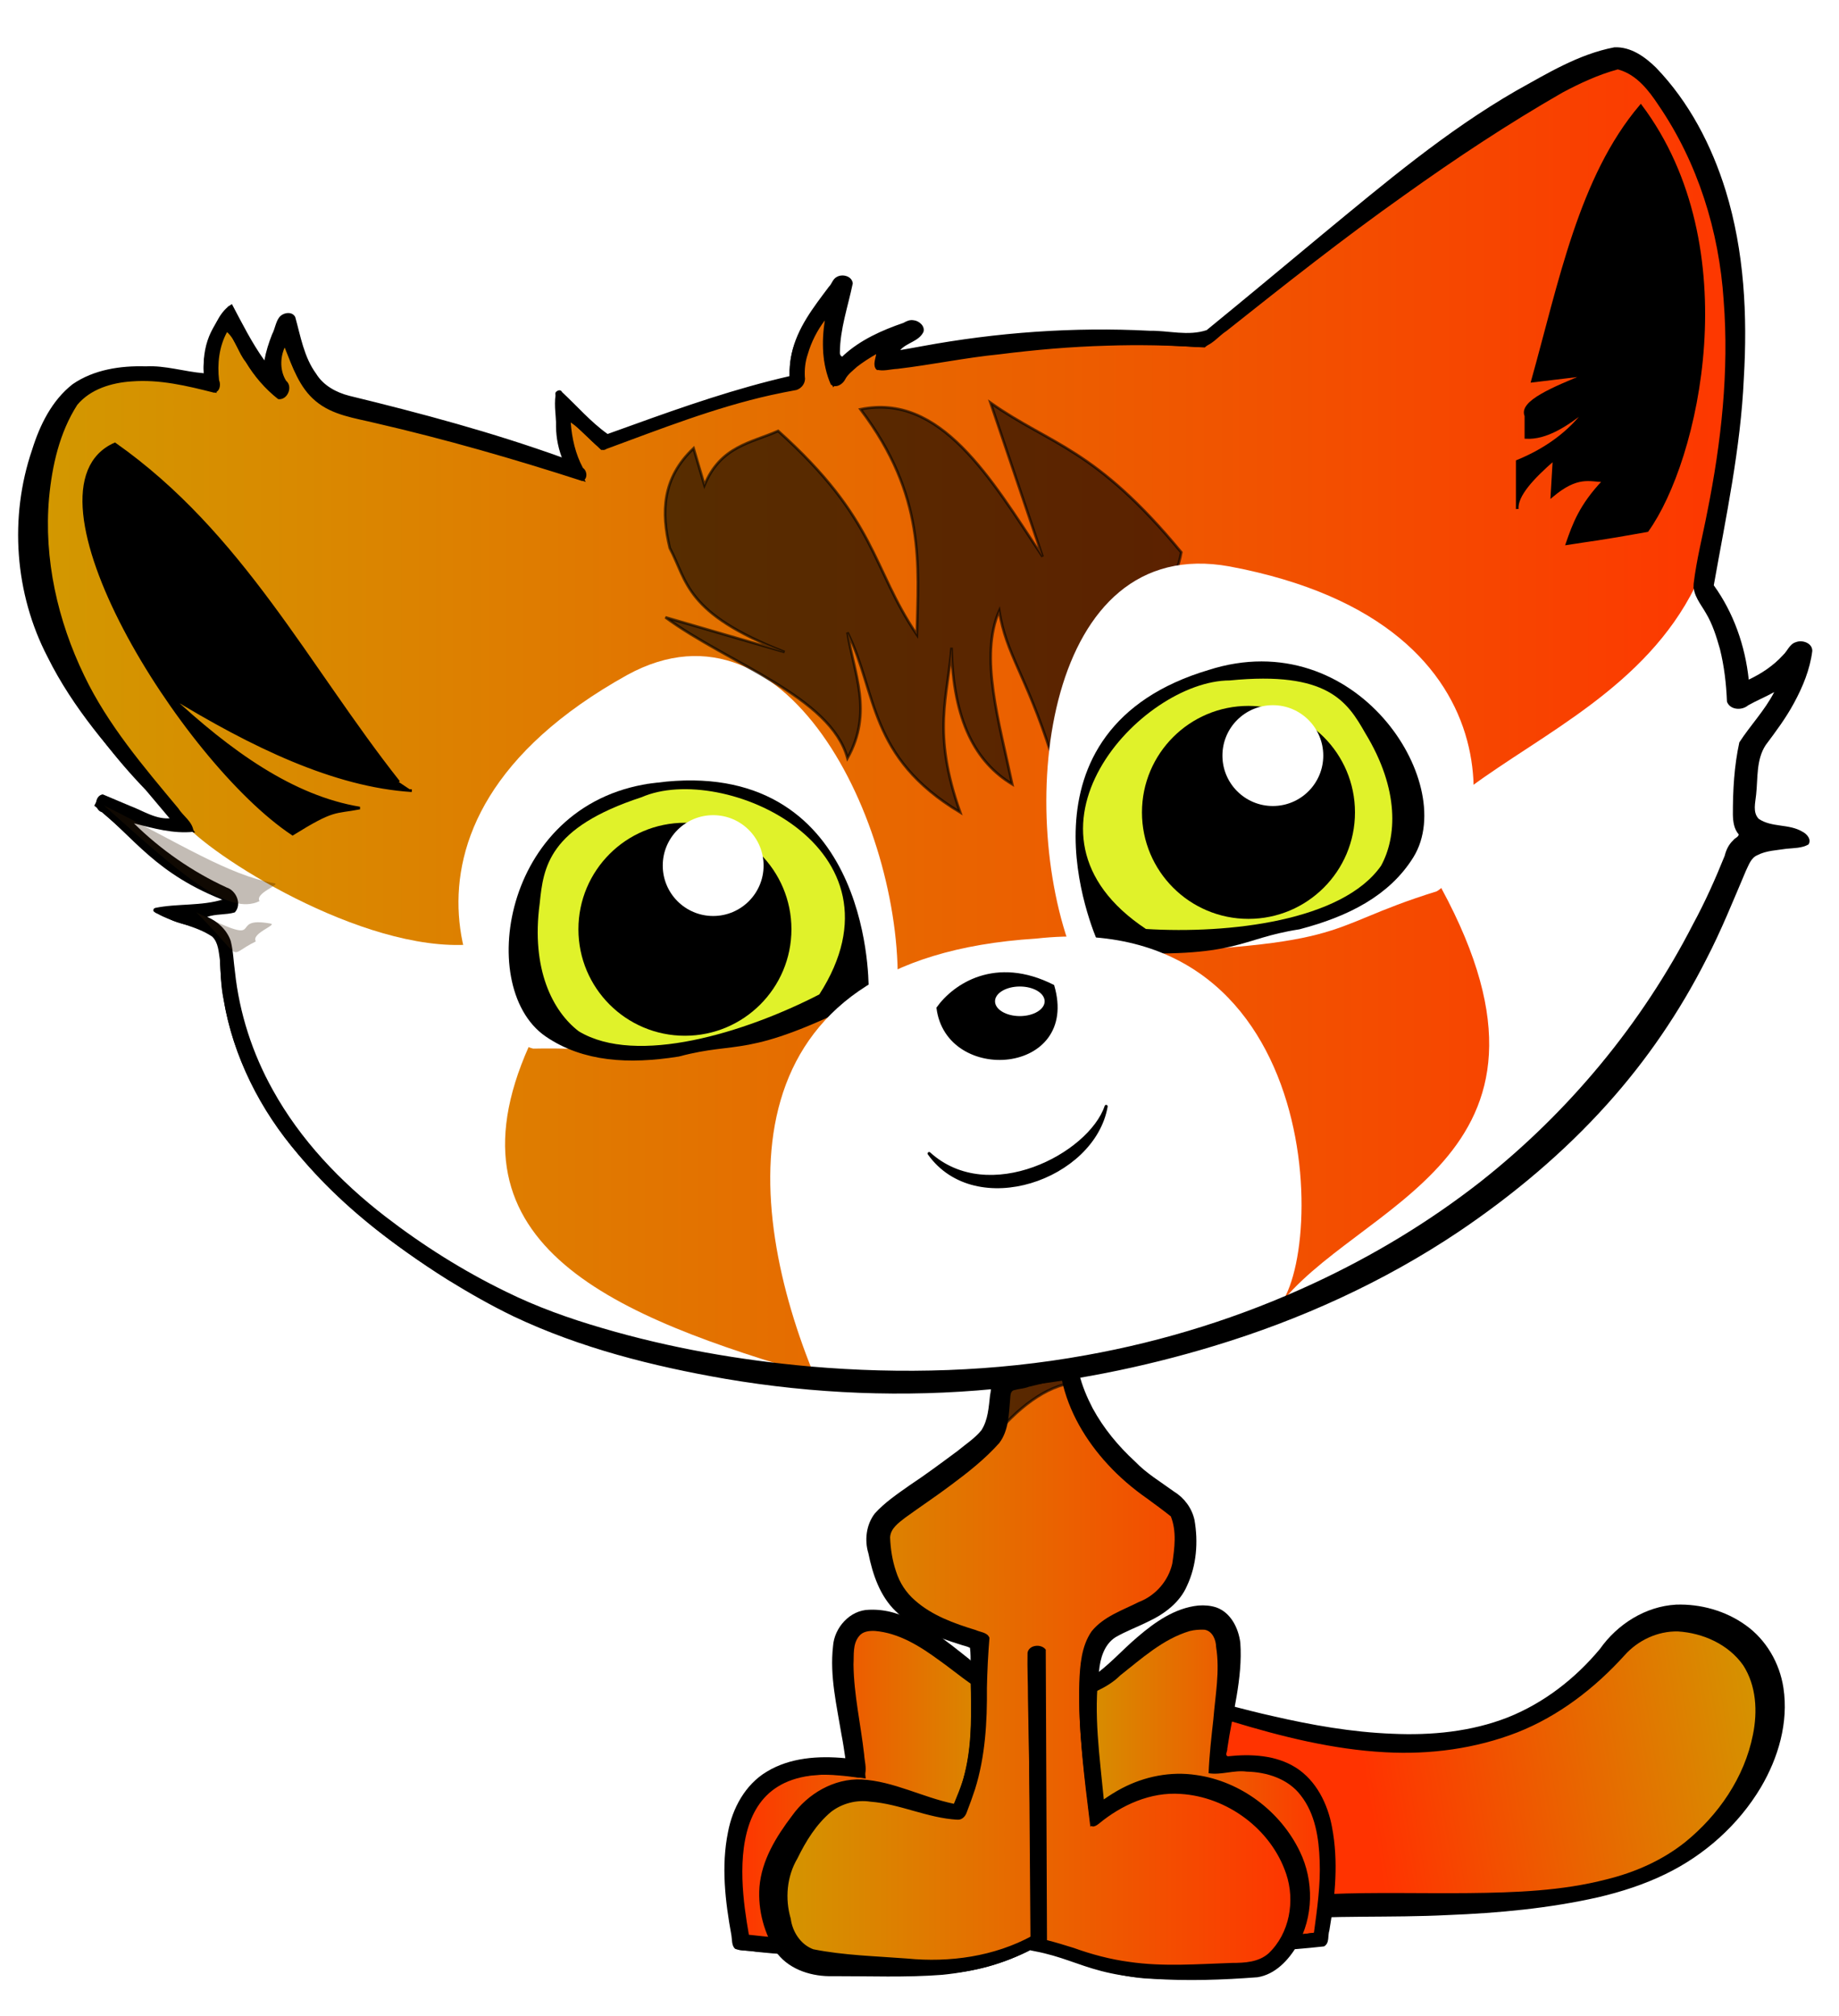 <?xml version="1.0" encoding="UTF-8" standalone="no"?>
<!-- Created with Inkscape (http://www.inkscape.org/) -->

<svg
   width="697.094"
   height="764.362"
   id="svg2"
   version="1.1"
   inkscape:version="1.4 (86a8ad7, 2024-10-11)"
   enable-background="new"
   sodipodi:docname="woxxy_logo.svg"
   inkscape:export-filename="D:\woxxy\woxxy_big.png"
   inkscape:export-xdpi="300"
   inkscape:export-ydpi="300"
   xmlns:inkscape="http://www.inkscape.org/namespaces/inkscape"
   xmlns:sodipodi="http://sodipodi.sourceforge.net/DTD/sodipodi-0.dtd"
   xmlns:xlink="http://www.w3.org/1999/xlink"
   xmlns="http://www.w3.org/2000/svg"
   xmlns:svg="http://www.w3.org/2000/svg"
   xmlns:rdf="http://www.w3.org/1999/02/22-rdf-syntax-ns#"
   xmlns:cc="http://creativecommons.org/ns#"
   xmlns:dc="http://purl.org/dc/elements/1.1/">
  <defs
     id="defs4">
    <linearGradient
       id="linearGradient4587">
      <stop
         style="stop-color:#e0f23b;stop-opacity:1;"
         offset="0"
         id="stop4589" />
      <stop
         style="stop-color:#fffff7;stop-opacity:0.576;"
         offset="1"
         id="stop4591" />
    </linearGradient>
    <linearGradient
       id="linearGradient4358">
      <stop
         id="stop4360"
         offset="0"
         style="stop-color:#5a3b23;stop-opacity:1;" />
      <stop
         id="stop4362"
         offset="1"
         style="stop-color:#37230c;stop-opacity:1;" />
    </linearGradient>
    <linearGradient
       id="linearGradient3923">
      <stop
         style="stop-color:#d29900;stop-opacity:1;"
         offset="0"
         id="stop3925" />
      <stop
         style="stop-color:#ff3300;stop-opacity:1;"
         offset="1"
         id="stop3927" />
    </linearGradient>
    <linearGradient
       inkscape:collect="always"
       xlink:href="#linearGradient3923"
       id="linearGradient3929"
       x1="9.676"
       y1="273.42"
       x2="684.756"
       y2="273.42"
       gradientUnits="userSpaceOnUse" />
    <linearGradient
       inkscape:collect="always"
       xlink:href="#linearGradient3923"
       id="linearGradient3937"
       x1="288.036"
       y1="634.958"
       x2="495.875"
       y2="634.958"
       gradientUnits="userSpaceOnUse" />
    <linearGradient
       inkscape:collect="always"
       xlink:href="#linearGradient3923-9"
       id="linearGradient3929-5"
       x1="9.676"
       y1="273.42"
       x2="684.756"
       y2="273.42"
       gradientUnits="userSpaceOnUse" />
    <linearGradient
       id="linearGradient3923-9">
      <stop
         style="stop-color:#d29900;stop-opacity:1;"
         offset="0"
         id="stop3925-7" />
      <stop
         style="stop-color:#ff3300;stop-opacity:1;"
         offset="1"
         id="stop3927-5" />
    </linearGradient>
    <filter
       color-interpolation-filters="sRGB"
       inkscape:collect="always"
       id="filter4061-6"
       x="-0.239"
       width="1.478"
       y="-0.239"
       height="1.478">
      <feGaussianBlur
         inkscape:collect="always"
         stdDeviation="3.192"
         id="feGaussianBlur4063-2" />
    </filter>
    <linearGradient
       inkscape:collect="always"
       xlink:href="#linearGradient4358-5"
       id="linearGradient4356-3"
       x1="397.873"
       y1="676.92"
       x2="508.055"
       y2="676.92"
       gradientUnits="userSpaceOnUse"
       gradientTransform="matrix(-1.049,0,0,1,808.247,4.1822768e-8)" />
    <linearGradient
       id="linearGradient4358-5">
      <stop
         id="stop4360-8"
         offset="0"
         style="stop-color:#080000;stop-opacity:1;" />
      <stop
         id="stop4362-6"
         offset="1"
         style="stop-color:#37230c;stop-opacity:1;" />
    </linearGradient>
    <linearGradient
       y2="676.92"
       x2="508.055"
       y1="676.92"
       x1="397.873"
       gradientTransform="matrix(0.939,0,0,1,28.625,-2.249)"
       gradientUnits="userSpaceOnUse"
       id="linearGradient4379"
       xlink:href="#linearGradient3923-9"
       inkscape:collect="always" />
    <linearGradient
       inkscape:collect="always"
       xlink:href="#linearGradient3923-0"
       id="linearGradient3937-3"
       x1="675.039"
       y1="636.86"
       x2="515.663"
       y2="663.117"
       gradientUnits="userSpaceOnUse" />
    <linearGradient
       id="linearGradient3923-0">
      <stop
         style="stop-color:#d29900;stop-opacity:1;"
         offset="0"
         id="stop3925-9" />
      <stop
         style="stop-color:#ff3300;stop-opacity:1;"
         offset="1"
         id="stop3927-0" />
    </linearGradient>
    <filter
       color-interpolation-filters="sRGB"
       inkscape:collect="always"
       id="filter4255-6-6"
       x="-0.089"
       y="-0.309"
       width="1.178"
       height="1.619">
      <feGaussianBlur
         inkscape:collect="always"
         stdDeviation="2.865"
         id="feGaussianBlur4257-0-3" />
    </filter>
    <filter
       color-interpolation-filters="sRGB"
       inkscape:collect="always"
       id="filter4255-6-6-9"
       x="-0.259"
       y="-0.335"
       width="1.517"
       height="1.67">
      <feGaussianBlur
         inkscape:collect="always"
         stdDeviation="2.865"
         id="feGaussianBlur4257-0-3-6" />
    </filter>
    <linearGradient
       inkscape:collect="always"
       xlink:href="#linearGradient3923-8"
       id="linearGradient3937-5"
       x1="288.036"
       y1="634.958"
       x2="495.875"
       y2="634.958"
       gradientUnits="userSpaceOnUse" />
    <linearGradient
       id="linearGradient3923-8">
      <stop
         style="stop-color:#d29900;stop-opacity:1;"
         offset="0"
         id="stop3925-91" />
      <stop
         style="stop-color:#ff3300;stop-opacity:1;"
         offset="1"
         id="stop3927-3" />
    </linearGradient>
    <linearGradient
       inkscape:collect="always"
       xlink:href="#linearGradient3923-0-3"
       id="linearGradient3937-3-5"
       x1="675.039"
       y1="636.86"
       x2="515.663"
       y2="663.117"
       gradientUnits="userSpaceOnUse" />
    <linearGradient
       id="linearGradient3923-0-3">
      <stop
         style="stop-color:#d29900;stop-opacity:1;"
         offset="0"
         id="stop3925-9-9" />
      <stop
         style="stop-color:#ff3300;stop-opacity:1;"
         offset="1"
         id="stop3927-0-1" />
    </linearGradient>
    <linearGradient
       y2="676.92"
       x2="508.055"
       y1="676.92"
       x1="397.873"
       gradientTransform="matrix(0.939,0,0,1,28.625,-2.249)"
       gradientUnits="userSpaceOnUse"
       id="linearGradient4379-9"
       xlink:href="#linearGradient3923-9-3"
       inkscape:collect="always" />
    <linearGradient
       id="linearGradient3923-9-3">
      <stop
         style="stop-color:#d29900;stop-opacity:1;"
         offset="0"
         id="stop3925-7-7" />
      <stop
         style="stop-color:#ff3300;stop-opacity:1;"
         offset="1"
         id="stop3927-5-0" />
    </linearGradient>
    <linearGradient
       inkscape:collect="always"
       xlink:href="#linearGradient3923-9-6"
       id="linearGradient4356-5"
       x1="509.462"
       y1="658.501"
       x2="436.588"
       y2="676.92"
       gradientUnits="userSpaceOnUse"
       gradientTransform="matrix(-1.049,0,0,1,808.247,4.1822768e-8)" />
    <linearGradient
       id="linearGradient3923-9-6">
      <stop
         style="stop-color:#d29900;stop-opacity:1;"
         offset="0"
         id="stop3925-7-6" />
      <stop
         style="stop-color:#ff3300;stop-opacity:1;"
         offset="1"
         id="stop3927-5-1" />
    </linearGradient>
    <linearGradient
       id="linearGradient3923-3">
      <stop
         style="stop-color:#d29900;stop-opacity:1;"
         offset="0"
         id="stop3925-2" />
      <stop
         style="stop-color:#ff3300;stop-opacity:1;"
         offset="1"
         id="stop3927-7" />
    </linearGradient>
    <linearGradient
       inkscape:collect="always"
       xlink:href="#linearGradient3923-9"
       id="linearGradient1"
       gradientUnits="userSpaceOnUse"
       gradientTransform="matrix(-1.036,0,0,0.998,803.259,1.592)"
       x1="397.873"
       y1="676.92"
       x2="508.055"
       y2="676.92" />
  </defs>
  <sodipodi:namedview
     id="base"
     pagecolor="#ffffff"
     bordercolor="#666666"
     borderopacity="1.0"
     inkscape:pageopacity="0.0"
     inkscape:pageshadow="2"
     inkscape:zoom="0.95188425"
     inkscape:cx="308.33581"
     inkscape:cy="477.99929"
     inkscape:document-units="px"
     inkscape:current-layer="layer2"
     showgrid="false"
     showguides="true"
     inkscape:guide-bbox="true"
     inkscape:window-width="2560"
     inkscape:window-height="1511"
     inkscape:window-x="-9"
     inkscape:window-y="-9"
     inkscape:window-maximized="1"
     inkscape:showpageshadow="2"
     inkscape:pagecheckerboard="0"
     inkscape:deskcolor="#d1d1d1" />
  <g
     inkscape:label="Livello 1"
     inkscape:groupmode="layer"
     id="layer1"
     style="display:inline" />
  <g
     inkscape:groupmode="layer"
     id="layer2"
     inkscape:label="Livello"
     style="display:inline">
    <path
       style="color:#000000;display:inline;overflow:visible;visibility:visible;opacity:0.543;fill:#362006;fill-opacity:1;fill-rule:nonzero;stroke:none;stroke-width:1px;marker:none;enable-background:accumulate"
       d="m 620.314,23.71 -9.038,-2.465 -19.719,8.216 -27.935,18.075 -33.686,21.362 -34.508,28.756 C 402.324,223.94 674.287,90.382 620.314,23.71 Z"
       id="path4183"
       inkscape:connector-curvature="0"
       sodipodi:nodetypes="ccccccc"
       inkscape:export-filename="D:\woxxy\path4645-0-8.png"
       inkscape:export-xdpi="6.23"
       inkscape:export-ydpi="6.23" />
    <path
       style="fill:url(#linearGradient3929);fill-opacity:1;stroke:#000000;stroke-width:4;stroke-linecap:round;stroke-linejoin:miter;stroke-miterlimit:4;stroke-dasharray:none;stroke-opacity:1"
       d="m 301.53,145.308 c -2.127,-17.763 10.056,-26.94 18.075,-38.616 -3.241,12.05 -8.376,24.1 -3.286,36.151 8.898,-12.061 20.221,-14.424 31.221,-18.075 -8.764,3.286 -13.146,7.668 -13.146,13.146 69.265,-13.324 92.248,-9.597 121.598,-8.216 53.656,-44.698 106.399,-87.66 145.181,-104.097 15.314,-8.951 22.762,1.296 31.113,12.914 37.801,53.037 25.131,131.564 11.854,184.025 10.557,13.967 14.35,27.935 13.967,41.902 7.633,-3.111 14.916,-4.47 24.648,-18.075 -2.937,13.835 -11.036,27.516 -20.54,36.972 -1.643,8.752 -0.822,15.448 -2.465,26.291 1.079,4.152 2.039,8.338 18.075,8.216 -2.134,-1.407 -10.31,1.213 -18.897,4.108 C 598.161,497.938 379.981,565.014 204.399,500.683 130.947,467.417 84.041,416.491 85.447,359.747 82.122,348.323 72.137,350.217 64.907,346.601 l 22.183,-2.465 v -4.108 c -27.273,-10.289 -34.557,-23.91 -50.118,-36.151 10.844,3.397 18.087,10.396 32.864,9.859 L 56.691,298.127 C 10.835,250.643 0.935,197.731 22.797,155.081 c 11.321,-18.277 40.234,-14.237 56.899,-8.952 -2.011,-14.367 2.143,-20.513 6.573,-26.291 5.419,11.287 10.843,22.569 20.54,29.578 -8.844,-9.585 -1.941,-19.171 1.643,-28.756 1.959,16.038 7.362,27.77 18.075,32.864 27.869,5.969 56.941,12.801 91.198,25.47 -6.394,-11.657 -4.715,-17.932 -4.93,-25.47 l 15.611,14.789 c 22.315,-7.668 35.021,-15.337 73.123,-23.005 z"
       id="path2997"
       inkscape:connector-curvature="0"
       sodipodi:nodetypes="ccccccccccccccccccccccccccccccccc"
       inkscape:export-filename="D:\woxxy\path4645-0-8.png"
       inkscape:export-xdpi="6.23"
       inkscape:export-ydpi="6.23" />
    <path
       style="fill:#ffffff;fill-opacity:1;stroke:none"
       d="M 309.746,521.604 C 233.827,499.336 166.552,472.83 200.472,396.719 188.617,381.643 191.674,362.271 178.241,358.089 137.194,361.128 78.775,323.822 69.015,311.272 l -4.108,3.286 -22.183,-9.038 9.859,13.967 18.897,12.324 17.254,8.216 v 2.465 l -20.54,4.108 14.789,8.216 1.643,9.859 4.93,27.113 10.681,23.005 9.038,15.611 21.362,23.005 21.362,18.897 32.864,18.897 45.188,19.719 68.193,12.324 z"
       id="path3997"
       inkscape:connector-curvature="0"
       sodipodi:nodetypes="cccccccccccccccccccccc"
       inkscape:export-filename="D:\woxxy\path4645-0-8.png"
       inkscape:export-xdpi="6.23"
       inkscape:export-ydpi="6.23" />
    <path
       style="fill:#ffffff;fill-opacity:1;stroke:none"
       d="m 202.115,397.541 c 49.22,-0.981 32.93,11.19 138.03,-20.54 3.145,-60.602 -40.411,-155.141 -102.42,-121.093 -104.18,57.931 -54.035,137.6 -35.61,141.633 z"
       id="path3939"
       inkscape:connector-curvature="0"
       sodipodi:nodetypes="cccc"
       inkscape:export-filename="D:\woxxy\path4645-0-8.png"
       inkscape:export-xdpi="6.23"
       inkscape:export-ydpi="6.23" />
    <path
       style="fill:#000000;fill-opacity:1;stroke:#000000;stroke-width:9.5;stroke-linecap:butt;stroke-linejoin:miter;stroke-miterlimit:4;stroke-dasharray:none;stroke-opacity:1"
       d="m 249.769,301.413 c -54.192,5.654 -63.553,71.667 -40.215,87.625 12.715,8.694 28.72,9.715 46.787,6.859 23.809,-6.285 24.695,1.059 68.193,-20.54 0.042,-6.208 -0.952,-83.316 -74.766,-73.945 z"
       id="path3767"
       inkscape:connector-curvature="0"
       sodipodi:nodetypes="csccc"
       inkscape:export-filename="D:\woxxy\path4645-0-8.png"
       inkscape:export-xdpi="6.23"
       inkscape:export-ydpi="6.23" />
    <path
       style="fill:#e0f22a;fill-opacity:1;stroke:none"
       d="m 243.196,302.235 c -35.438,11.593 -37.206,26.588 -38.616,40.259 -3.356,25.014 4.999,40.988 14.789,48.475 21.861,13.227 63.118,0.5 91.198,-13.967 35.772,-55.705 -36.578,-88.271 -67.372,-74.766 z"
       id="path3769"
       inkscape:connector-curvature="0"
       sodipodi:nodetypes="ccccc"
       inkscape:export-filename="D:\woxxy\path4645-0-8.png"
       inkscape:export-xdpi="6.23"
       inkscape:export-ydpi="6.23" />
    <path
       style="opacity:0.616;fill:#000000;fill-opacity:1;stroke:#000000;stroke-width:1px;stroke-linecap:butt;stroke-linejoin:miter;stroke-opacity:1"
       d="m 262.914,169.956 c -11.98,11.317 -12.291,24.301 -9.038,37.794 6.72,12.626 5.679,24.735 43.545,39.437 l -45.188,-13.146 c 23.834,17.525 62.694,30.042 69.015,53.404 9.785,-17.515 2.388,-32.167 0,-47.653 11.305,22.976 7.793,47.186 42.724,68.193 -10.863,-30.581 -4.61,-44.047 -3.286,-62.442 0.556,27.922 9.323,43.529 23.005,51.761 -4.955,-23.565 -12.504,-48.428 -4.93,-65.729 2.639,16.537 10.001,23.966 19.719,54.226 5.725,-17.168 9.647,-32.903 13.146,-43.545 16.712,-5.516 32.364,-12.269 36.151,-32.864 -32.774,-39.715 -49.343,-40.536 -72.301,-56.691 l 19.719,58.334 c -19.704,-29.846 -38.693,-62.125 -69.015,-55.869 24.851,32.915 21.919,58.884 21.362,85.447 -17.307,-25.656 -14.998,-43.465 -52.583,-77.231 -10.231,4.547 -21.81,5.725 -27.935,20.54 z"
       id="path3818"
       inkscape:connector-curvature="0"
       sodipodi:nodetypes="cccccccccccccccccccc"
       inkscape:export-filename="D:\woxxy\path4645-0-8.png"
       inkscape:export-xdpi="6.23"
       inkscape:export-ydpi="6.23" />
    <path
       style="display:inline;fill:#ffffff;fill-opacity:1;stroke:none"
       d="m 544.622,337.909 c -47.172,14.628 -27.827,21.03 -137.891,24.14 -22.09,-56.52 -10.41,-160.012 59.358,-147.301 117.445,22.046 96.449,112.687 78.534,123.161 z"
       id="path3939-3"
       inkscape:connector-curvature="0"
       sodipodi:nodetypes="cccc"
       inkscape:export-filename="D:\woxxy\path4645-0-8.png"
       inkscape:export-xdpi="6.23"
       inkscape:export-ydpi="6.23" />
    <path
       style="fill:#000000;fill-opacity:1;stroke:#000000;stroke-width:9.5;stroke-linecap:butt;stroke-linejoin:miter;stroke-miterlimit:4;stroke-dasharray:none;stroke-opacity:1"
       d="m 459.6,258.52 c 51.881,-16.649 87.033,40.005 72.098,64.01 -8.137,13.079 -22.376,20.459 -40.063,25.121 -24.324,3.835 -22.178,10.915 -70.691,8.662 C 418.405,350.648 388.262,279.668 459.6,258.52 Z"
       id="path3767-2"
       inkscape:connector-curvature="0"
       sodipodi:nodetypes="csccc"
       inkscape:export-filename="D:\woxxy\path4645-0-8.png"
       inkscape:export-xdpi="6.23"
       inkscape:export-ydpi="6.23" />
    <path
       style="fill:#e0f22a;fill-opacity:1;stroke:none"
       d="m 466.145,257.965 c 37.106,-3.661 44.565,8.012 51.361,19.958 13.145,21.545 11.931,39.53 5.985,50.326 -14.683,20.911 -57.571,25.877 -89.101,23.943 -55.177,-36.581 -1.871,-94.187 31.754,-94.227 z"
       id="path3769-3"
       inkscape:connector-curvature="0"
       sodipodi:nodetypes="ccccc"
       inkscape:export-filename="D:\woxxy\path4645-0-8.png"
       inkscape:export-xdpi="6.23"
       inkscape:export-ydpi="6.23" />
    <path
       style="fill:#000000;fill-opacity:1;stroke:#000000;stroke-width:1px;stroke-linecap:butt;stroke-linejoin:miter;stroke-opacity:1"
       d="M 151.176,296.483 C 116.65,252.795 91.739,202.238 43.545,168.313 5.165,185.449 69.243,288.564 110.917,316.202 c 15.781,-9.813 15.636,-7.977 25.47,-9.859 -25.357,-4.189 -49.125,-21.094 -72.301,-42.724 31.58,19.302 62.618,34.271 92.02,36.151"
       id="path3816"
       inkscape:connector-curvature="0"
       sodipodi:nodetypes="cccccc"
       inkscape:export-filename="D:\woxxy\path4645-0-8.png"
       inkscape:export-xdpi="6.23"
       inkscape:export-ydpi="6.23" />
    <path
       style="fill:#000000;fill-opacity:1;stroke:#000000;stroke-width:1px;stroke-linecap:butt;stroke-linejoin:miter;stroke-opacity:1"
       d="M 575.125,192.961 V 174.886 c 10.879,-4.458 19.793,-10.88 26.291,-19.719 -7.668,6.083 -15.337,11.1 -23.005,10.681 v -8.216 c -2.313,-5.204 10.349,-10.407 23.005,-15.611 l -20.54,2.465 c 10.488,-37.453 18.102,-77.3 41.08,-104.344 40.274,53.705 21.554,134.474 2.465,161.035 -18.979,3.412 -21.168,3.467 -30.399,4.93 2.508,-7.226 5.041,-14.461 13.967,-23.827 -5.534,-0.161 -10.032,-2.393 -19.719,5.751 l 0.822,-13.967 c -8.331,7.218 -14.355,13.859 -13.967,18.897 z"
       id="path3820"
       inkscape:connector-curvature="0"
       sodipodi:nodetypes="cccccccccccccc"
       inkscape:export-filename="D:\woxxy\path4645-0-8.png"
       inkscape:export-xdpi="6.23"
       inkscape:export-ydpi="6.23" />
    <circle
       transform="translate(414.912,41.024)"
       style="color:#000000;display:inline;overflow:visible;visibility:visible;fill:#000000;fill-opacity:1;fill-rule:nonzero;stroke:#000000;stroke-width:6.8;stroke-linecap:square;stroke-linejoin:round;stroke-miterlimit:4;stroke-dasharray:none;stroke-dashoffset:0;stroke-opacity:1;marker:none;enable-background:accumulate"
       id="path3822-5"
       inkscape:export-filename="D:\woxxy\path4645-0-8.png"
       inkscape:export-xdpi="6.23"
       inkscape:export-ydpi="6.23"
       cx="-155.284"
       cy="311.272"
       r="36.972" />
    <circle
       transform="translate(628.53,-3.286)"
       style="color:#000000;display:inline;overflow:visible;visibility:visible;fill:#000000;fill-opacity:1;fill-rule:nonzero;stroke:#000000;stroke-width:6.8;stroke-linecap:square;stroke-linejoin:round;stroke-miterlimit:4;stroke-dasharray:none;stroke-dashoffset:0;stroke-opacity:1;marker:none;enable-background:accumulate"
       id="path3822-5-4"
       inkscape:export-filename="D:\woxxy\path4645-0-8.png"
       inkscape:export-xdpi="6.23"
       inkscape:export-ydpi="6.23"
       cx="-155.284"
       cy="311.272"
       r="36.972" />
    <circle
       style="color:#000000;display:inline;overflow:visible;visibility:visible;fill:#ffffff;fill-opacity:1;fill-rule:nonzero;stroke:none;stroke-width:3.515;stroke-linecap:square;stroke-linejoin:round;stroke-miterlimit:4;stroke-dasharray:none;stroke-dashoffset:0;stroke-opacity:1;marker:none;enable-background:accumulate"
       id="path3822-5-4-5"
       inkscape:export-filename="D:\woxxy\path4645-0-8.png"
       inkscape:export-xdpi="6.23"
       inkscape:export-ydpi="6.23"
       cx="482.487"
       cy="286.458"
       r="19.113" />
    <circle
       style="color:#000000;display:inline;overflow:visible;visibility:visible;fill:#ffffff;fill-opacity:1;fill-rule:nonzero;stroke:none;stroke-width:3.515;stroke-linecap:square;stroke-linejoin:round;stroke-miterlimit:4;stroke-dasharray:none;stroke-dashoffset:0;stroke-opacity:1;marker:none;enable-background:accumulate"
       id="path3822-5-4-5-5"
       inkscape:export-filename="D:\woxxy\path4645-0-8.png"
       inkscape:export-xdpi="6.23"
       inkscape:export-ydpi="6.23"
       cx="270.335"
       cy="328.153"
       r="19.113" />
    <path
       style="color:#000000;display:inline;overflow:visible;visibility:visible;fill:url(#linearGradient3937-3);fill-opacity:1;fill-rule:nonzero;stroke:#000000;stroke-width:4.2;stroke-linecap:butt;stroke-linejoin:miter;stroke-miterlimit:4;stroke-dasharray:none;stroke-dashoffset:0;stroke-opacity:1;marker:none;enable-background:accumulate"
       d="m 465.725,649.786 c 68.401,20.187 111.885,14.268 144.204,-22.92 2.381,-3.196 5.036,-5.748 8.158,-7.802 10.841,-7.095 21.692,-7.02 33.727,-1.564 14.829,6.891 20.323,21.711 17.808,37.946 -2.703,17.447 -14.654,36.527 -34.208,49.158 -40.348,26.063 -118.266,13.516 -159.164,20.171 l -51.309,-48.677 z"
       id="path4398"
       inkscape:connector-curvature="0"
       sodipodi:nodetypes="ccccssccc"
       inkscape:export-filename="D:\woxxy\path4645-0-8.png"
       inkscape:export-xdpi="6.23"
       inkscape:export-ydpi="6.23" />
    <path
       style="color:#000000;font-style:normal;font-variant:normal;font-weight:normal;font-stretch:normal;font-size:medium;line-height:normal;font-family:Sans;-inkscape-font-specification:Sans;text-indent:0;text-align:start;text-decoration:none;text-decoration-line:none;letter-spacing:normal;word-spacing:normal;text-transform:none;writing-mode:lr-tb;direction:ltr;baseline-shift:baseline;text-anchor:start;display:inline;overflow:visible;visibility:visible;fill:#000000;fill-opacity:1;stroke:none;stroke-width:4.2;marker:none;enable-background:accumulate"
       d="m 635.312,608.344 c -11.572,0.636 -22.236,7.42 -28.825,16.783 -9.367,11.248 -21.196,20.461 -34.853,25.929 -13.917,5.47 -29.091,6.917 -43.933,6.23 -15.31,-0.594 -30.406,-3.266 -45.239,-6.687 -5.46,-1.198 -10.86,-2.622 -16.275,-4.005 -13.179,8.306 -26.167,16.964 -39.187,25.537 -1.592,1.174 -3.428,2.007 -4.844,3.4 2.374,2.743 5.138,5.284 7.734,7.885 15.007,14.933 30.107,29.772 45.172,44.646 2.923,1.111 5.962,-0.349 8.927,-0.186 21.541,-1.872 43.192,-0.751 64.767,-1.847 19.187,-0.742 38.406,-2.53 57.161,-6.773 8.705,-2.05 17.266,-4.811 25.321,-8.728 14.879,-7.178 27.743,-18.676 36.217,-32.885 6.643,-11.25 10.561,-24.632 8.575,-37.731 -1.417,-9.4 -6.535,-18.255 -14.325,-23.787 -7.578,-5.453 -17.094,-8.105 -26.393,-7.783 z M 636.031,618.5 c 9.517,0.586 19.176,4.896 24.75,12.844 4.99,7.735 5.493,17.525 3.684,26.337 -3.198,16.149 -13.054,30.467 -25.73,40.735 -8.7,6.918 -18.964,11.42 -29.712,14.068 -17.04,4.427 -34.761,5.025 -52.276,5.213 -17.644,0.186 -35.38,-0.373 -52.966,0.366 -8.377,0.361 -16.747,0.97 -25.062,2.062 -2.004,-0.76 -3.124,-2.826 -4.853,-3.993 -14.6,-13.377 -29.343,-26.596 -44.054,-39.851 12.396,-7.875 24.792,-15.75 37.188,-23.625 18.919,5.745 38.282,10.608 58.101,11.649 16.969,0.941 34.225,-1.359 50.093,-7.546 15.692,-6.196 29.36,-16.767 40.62,-29.211 5.067,-5.697 12.551,-9.218 20.216,-9.048 z"
       id="path4398-9"
       inkscape:connector-curvature="0"
       inkscape:export-filename="D:\woxxy\path4645-0-8.png"
       inkscape:export-xdpi="6.23"
       inkscape:export-ydpi="6.23" />
    <path
       style="display:inline;fill:url(#linearGradient4379);fill-opacity:1;stroke:#000000;stroke-width:4.361;stroke-linecap:butt;stroke-linejoin:miter;stroke-miterlimit:4;stroke-dasharray:none;stroke-opacity:1"
       d="m 417.47,636.844 c 13.887,-11.662 27.775,-26.729 41.662,-23.827 13.49,3.983 3.923,35.807 2.315,55.869 53.184,-9.496 42.001,48.548 39.347,65.729 -56.298,7.44 -60.708,-7.224 -89.496,-11.503 l -6.944,-80.518 z"
       id="path3898-3"
       inkscape:connector-curvature="0"
       sodipodi:nodetypes="ccccccc"
       inkscape:export-filename="D:\woxxy\path4645-0-8.png"
       inkscape:export-xdpi="6.23"
       inkscape:export-ydpi="6.23" />
    <path
       style="display:inline;fill:url(#linearGradient1);fill-opacity:1;stroke:#000000;stroke-width:4.577;stroke-linecap:butt;stroke-linejoin:miter;stroke-miterlimit:4;stroke-dasharray:none;stroke-opacity:1"
       d="m 374.142,639.552 c -15.326,-11.641 -30.651,-26.682 -45.977,-23.784 -14.887,3.976 -4.33,35.743 -2.554,55.77 -58.692,-9.479 -46.351,48.462 -43.422,65.612 62.129,7.426 66.995,-7.211 98.765,-11.482 l 7.663,-80.375 z"
       id="path3898-3-4"
       inkscape:connector-curvature="0"
       sodipodi:nodetypes="ccccccc"
       inkscape:export-filename="D:\woxxy\path4645-0-8.png"
       inkscape:export-xdpi="6.23"
       inkscape:export-ydpi="6.23" />
    <path
       style="color:#000000;font-style:normal;font-variant:normal;font-weight:normal;font-stretch:normal;font-size:medium;line-height:normal;font-family:Sans;-inkscape-font-specification:Sans;text-indent:0;text-align:start;text-decoration:none;text-decoration-line:none;letter-spacing:normal;word-spacing:normal;text-transform:none;writing-mode:lr-tb;direction:ltr;baseline-shift:baseline;text-anchor:start;display:inline;overflow:visible;visibility:visible;fill:#000000;fill-opacity:1;stroke:none;stroke-width:4.361;marker:none;enable-background:accumulate"
       d="m 454.188,608.688 c -8.833,0.928 -16.385,6.248 -22.941,11.879 -5.974,5.019 -11.107,11.077 -17.639,15.403 -4.076,1.971 -8.196,3.854 -12.233,5.905 2.82,27.899 5.062,55.852 7.562,83.781 17.632,2.177 33.449,11.836 51.239,13.226 13.881,1.562 27.893,0.538 41.73,-0.976 2.149,-1.234 1.329,-4.063 2.001,-6.055 2.207,-12.899 3.504,-26.226 1.002,-39.183 -1.615,-8.772 -5.95,-17.596 -13.659,-22.514 -7.646,-4.829 -17.095,-5.261 -25.844,-4.311 -1.237,-0.471 -0.051,-1.945 -0.192,-2.868 1.924,-13.346 5.9,-26.587 4.942,-40.194 -0.682,-5.476 -3.566,-11.382 -9.05,-13.364 -2.223,-0.74 -4.593,-0.917 -6.918,-0.73 z m 2.375,9.156 c 3.061,0.487 4.368,3.849 4.427,6.605 1.469,9.112 -0.325,18.283 -1.05,27.374 -0.748,6.794 -1.539,13.594 -1.814,20.428 4.846,0.771 9.626,-1.279 14.485,-0.602 7.592,0.151 15.71,2.729 20.441,8.994 5.506,6.988 6.886,16.177 7.181,24.824 0.359,9.138 -0.938,18.223 -2.17,27.252 -16.446,2.274 -33.421,3.522 -49.73,-0.347 -11.71,-2.956 -22.754,-8.259 -34.707,-10.31 -1.664,-2.694 -0.545,-5.985 -1.233,-8.921 -1.912,-22.776 -3.824,-45.552 -5.735,-68.329 6.336,-2.494 13.067,-4.75 18.005,-9.665 8.164,-6.421 16.158,-13.75 26.32,-16.794 1.816,-0.46 3.715,-0.579 5.582,-0.509 z"
       id="path3898-3-3"
       inkscape:connector-curvature="0"
       inkscape:export-filename="D:\woxxy\path4645-0-8.png"
       inkscape:export-xdpi="6.23"
       inkscape:export-ydpi="6.23" />
    <path
       style="color:#000000;font-style:normal;font-variant:normal;font-weight:normal;font-stretch:normal;font-size:medium;line-height:normal;font-family:Sans;-inkscape-font-specification:Sans;text-indent:0;text-align:start;text-decoration:none;text-decoration-line:none;letter-spacing:normal;word-spacing:normal;text-transform:none;writing-mode:lr-tb;direction:ltr;baseline-shift:baseline;text-anchor:start;display:inline;overflow:visible;visibility:visible;fill:#000000;fill-opacity:1;stroke:none;stroke-width:4.61;marker:none;enable-background:accumulate"
       d="m 329.5,610.281 c -7.304,0.075 -13.285,6.801 -13.735,13.87 -1.293,11.281 1.402,22.457 3.221,33.521 0.587,2.946 1.007,5.921 1.452,8.891 -10.132,-0.974 -20.992,-0.281 -29.877,5.157 -8.057,4.857 -12.901,13.776 -14.6,22.836 -2.639,12.951 -1.059,26.294 1.289,39.163 0.28,1.633 0.043,3.882 1.387,5.103 2.422,0.989 5.17,0.492 7.723,1.032 17.502,1.43 35.336,1.876 52.593,-1.877 14.586,-3.242 28.506,-9.275 43.423,-11.04 1.555,-2.788 0.675,-6.117 1.451,-9.102 2.589,-24.82 5.179,-49.64 7.768,-74.46 -1.537,-2.996 -5.339,-2.922 -7.919,-4.507 -5.895,-2.339 -11.648,-5.333 -16.211,-9.813 -8.768,-6.974 -17.711,-14.389 -28.64,-17.633 -3.019,-0.874 -6.182,-1.271 -9.324,-1.14 z m 2.094,8.031 c 9.16,0.751 17.182,5.818 24.406,11.125 6.201,4.356 11.89,9.556 18.725,12.929 3.249,1.291 6.59,2.35 9.806,3.727 0.865,1.953 -0.092,4.113 0.021,6.161 -1.922,23.499 -4.049,46.98 -6.145,70.464 -17.498,2.881 -33.895,10.633 -51.625,12.331 -14.483,1.413 -29.033,-0.014 -43.437,-1.612 -2.234,-12.801 -4.017,-26.097 -1.115,-38.94 1.86,-8.014 7.109,-15.794 14.972,-19.003 8.542,-3.524 18.042,-2.935 27.001,-1.716 1.38,0.236 3.362,0.377 3.767,-1.371 0.515,-2.38 -0.256,-4.831 -0.404,-7.228 -1.276,-11.398 -3.905,-22.67 -4.034,-34.177 0.208,-3.589 -0.367,-7.664 2.062,-10.658 1.422,-1.876 3.825,-2.11 6,-2.031 z"
       id="path1"
       inkscape:connector-curvature="0"
       inkscape:export-filename="D:\woxxy\path4645-0-8.png"
       inkscape:export-xdpi="6.23"
       inkscape:export-ydpi="6.23" />
    <path
       style="fill:url(#linearGradient3937);fill-opacity:1;stroke:#000000;stroke-width:4.2;stroke-linecap:butt;stroke-linejoin:miter;stroke-miterlimit:4;stroke-dasharray:none;stroke-opacity:1"
       d="m 404.231,519.139 c 2.346,16.344 13.63,32.173 29.122,44.135 9.994,8.031 14.814,6.356 15.088,19.131 0.617,32.07 -21.146,26.84 -32.708,38.613 -7.228,11.33 -4.344,38.84 -0.822,67.372 40.613,-34.933 95.08,15.416 71.329,50.312 -6.653,10.318 -12.928,8.622 -23.743,9.19 -46.492,2.407 -49.057,-6.168 -69.769,-10.206 l -0.822,-111.739 1.643,109.274 c -24.43,14.04 -42.916,11.612 -73.106,10.292 -13.241,0.397 -22.746,-2.418 -25.932,-13.684 -1.296,-4.614 -2.311,-9.067 -2.627,-13.12 0.109,-10.469 7.494,-22.467 13.935,-30.048 17.069,-19.8 37.467,-2.986 56.508,-1.092 11.599,-23.408 6.36,-43.448 8.216,-64.907 -30.249,-8.184 -34.992,-18.622 -37.481,-31.283 -2.507,-10.925 -2.108,-11.37 5.405,-18.87 11.628,-7.382 22.952,-15.415 32.152,-23.474 4.769,-3.406 5.783,-5.865 6.762,-11.489 l 1.379,-12.656 z"
       id="path3896"
       inkscape:connector-curvature="0"
       sodipodi:nodetypes="cccccccccccccccccccccc"
       inkscape:export-filename="D:\woxxy\path4645-0-8.png"
       inkscape:export-xdpi="6.23"
       inkscape:export-ydpi="6.23" />
    <path
       style="display:inline;fill:#ffffff;fill-opacity:1;stroke:none"
       d="m 482.182,497.535 c -57.544,22.15 -92.427,26.4 -173.016,25.131 -27.725,-66.531 -35.473,-159.33 83.515,-166.829 113.675,-12.663 109.917,130.336 89.501,141.698 z"
       id="path3939-3-8"
       inkscape:connector-curvature="0"
       sodipodi:nodetypes="cccc"
       inkscape:export-filename="D:\woxxy\path4645-0-8.png"
       inkscape:export-xdpi="6.23"
       inkscape:export-ydpi="6.23" />
    <path
       style="fill:#000000;fill-opacity:1;stroke:#000000;stroke-width:1.166;stroke-linecap:square;stroke-linejoin:round;stroke-miterlimit:4;stroke-dasharray:none;stroke-opacity:1"
       d="m 352.196,437.324 c 22.613,20.596 60.914,0.482 67.096,-17.872 -4.777,27.316 -49.332,42.841 -67.096,17.872 z"
       id="path3810"
       inkscape:connector-curvature="0"
       sodipodi:nodetypes="ccc"
       inkscape:export-filename="D:\woxxy\path4645-0-8.png"
       inkscape:export-xdpi="6.23"
       inkscape:export-ydpi="6.23" />
    <path
       style="fill:#ffffff;fill-opacity:1;stroke:none"
       d="m 642.497,222.539 c -18.714,37.7 -57.537,55.437 -85.209,75.91 -9.764,7.223 -12.068,30.309 -10.919,38.294 56.045,103.503 -33.079,119.288 -62.442,159.392 l 25.47,-9.859 36.151,-21.362 25.47,-17.254 18.897,-17.254 20.54,-21.362 18.075,-26.291 18.897,-31.221 12.324,-32.043 13.967,-2.465 -14.789,-9.859 4.108,-23.005 14.789,-19.719 2.465,-13.967 -10.681,9.859 -12.324,2.465 1.643,-12.324 -4.93,-11.502 -7.394,-15.611 z"
       id="path4179"
       inkscape:connector-curvature="0"
       sodipodi:nodetypes="csccccccccccccccccccccc"
       inkscape:export-filename="D:\woxxy\path4645-0-8.png"
       inkscape:export-xdpi="6.23"
       inkscape:export-ydpi="6.23" />
    <path
       style="color:#000000;font-style:normal;font-variant:normal;font-weight:normal;font-stretch:normal;font-size:medium;line-height:normal;font-family:Sans;-inkscape-font-specification:Sans;text-indent:0;text-align:start;text-decoration:none;text-decoration-line:none;letter-spacing:normal;word-spacing:normal;text-transform:none;writing-mode:lr-tb;direction:ltr;baseline-shift:baseline;text-anchor:start;display:inline;overflow:visible;visibility:visible;fill:#000000;fill-opacity:1;stroke:none;stroke-width:4;marker:none;enable-background:accumulate"
       d="M 611.938,17.938 C 598.367,20.525 586.441,27.888 574.531,34.5 548.165,49.735 524.815,69.451 501.4,88.759 486.762,100.923 472.144,113.113 457.406,125.156 c -7.049,2.349 -14.448,0.125 -21.651,0.241 -28.868,-1.498 -57.892,0.608 -86.305,5.867 -2.724,0.464 -5.529,1.04 -8.2,1.454 2.478,-2.845 7.079,-3.283 8.796,-6.884 0.685,-2.23 -1.728,-4.288 -3.827,-4.428 -1.363,-0.228 -2.617,0.345 -3.751,0.998 -8.175,2.801 -16.297,6.429 -22.751,12.346 -0.668,1.136 -1.459,-0.393 -1.351,-1.121 0.066,-8.974 3.085,-17.463 4.884,-26.192 -0.279,-2.808 -3.997,-3.739 -6.152,-2.391 -1.473,0.786 -1.75,2.567 -2.908,3.682 -5.803,7.747 -12.033,15.627 -14.065,25.303 -0.596,2.812 -0.846,5.69 -0.812,8.562 -20.267,4.646 -39.949,11.454 -59.48,18.521 -3.174,1.137 -6.347,2.278 -9.52,3.416 -6.402,-4.562 -11.549,-10.579 -17.281,-15.906 -0.593,-1.444 -3.029,-0.24 -2.438,1.125 -0.647,4.345 0.307,8.72 0.341,13.076 0.332,3.613 1.06,7.194 2.191,10.642 -26.377,-9.52 -53.499,-16.786 -80.727,-23.413 -4.954,-1.264 -9.82,-3.89 -12.557,-8.361 -4.615,-6.293 -5.889,-14.175 -7.934,-21.509 -1.197,-2.292 -4.557,-1.7 -6.002,0.033 -1.452,1.898 -1.636,4.405 -2.755,6.485 -1.27,3.211 -2.326,6.517 -2.932,9.921 -4.789,-6.696 -8.472,-14.085 -12.312,-21.344 -4.43,2.596 -6.247,7.696 -8.342,12.094 -1.706,4.488 -2.626,9.316 -2.346,14.124 -7.362,-0.595 -14.537,-3.005 -21.981,-2.606 -9.578,-0.291 -19.664,1.223 -27.706,6.762 -7.883,6.159 -12.45,15.514 -15.368,24.877 -8.727,25.545 -6.606,54.609 5.873,78.563 9.567,19.302 23.826,35.715 38.311,51.462 2.916,3.199 5.831,6.399 8.747,9.598 -5.712,0.802 -10.673,-2.72 -15.786,-4.62 -3.457,-1.46 -6.913,-2.92 -10.37,-4.38 -3.217,0.54 -3.378,5.929 -0.281,6.781 12.019,10.123 23.217,21.613 37.349,28.846 2.867,1.462 5.794,2.802 8.714,4.154 -8.403,2.653 -17.402,1.524 -25.938,3.281 -1.415,0.645 -0.209,1.85 0.762,2.114 6.609,3.742 14.56,4.479 20.894,8.761 2.35,2.265 2.439,5.806 2.915,8.835 0.353,4.968 0.315,9.984 1.382,14.875 3.624,21.77 13.897,42.172 28.294,58.806 16.181,18.727 35.672,34.402 56.59,47.537 8.149,5.023 16.478,9.785 25.101,13.947 25.311,11.974 52.686,18.865 80.177,23.642 33.565,5.722 67.883,7.132 101.784,3.87 28.284,-2.536 56.295,-8.063 83.463,-16.317 32.82,-9.926 64.389,-24.277 92.893,-43.396 20.522,-13.844 39.663,-29.865 56.21,-48.311 14.869,-16.523 27.499,-35.037 37.534,-54.869 5.671,-10.899 10.228,-22.317 15.034,-33.608 1.083,-2.194 1.9,-4.865 4.354,-5.899 3.382,-1.761 7.314,-1.829 11.008,-2.421 2.79,-0.284 5.864,-0.208 8.337,-1.621 1.283,-1.926 -0.658,-4.092 -2.38,-4.899 -5.046,-3.006 -11.572,-1.482 -16.477,-4.828 -2.371,-2.47 -1.261,-6.136 -0.982,-9.15 0.699,-6.314 -0.017,-13.244 3.627,-18.81 3.831,-5.122 7.674,-10.269 10.716,-15.916 3.348,-6.148 6.085,-12.79 6.951,-19.771 0.034,-3.016 -3.794,-4.317 -6.235,-3.324 -2.394,0.692 -3.138,3.316 -4.836,4.868 -3.606,3.999 -8.167,7.044 -13.023,9.321 -1.343,-12.763 -5.715,-25.308 -13.25,-35.75 4.622,-25.999 10.194,-51.959 11.386,-78.414 1.422,-23.867 0.195,-48.213 -6.871,-71.189 C 648.827,55.115 640.276,38.655 627.724,25.631 623.505,21.493 618.128,17.655 611.938,17.938 Z m 1.875,8.531 c 6.681,2.003 11.169,7.823 14.852,13.401 14.886,21.757 22.986,47.772 24.703,73.984 2.115,26.876 -0.917,53.893 -6.204,80.244 -1.742,9.054 -4.076,18.017 -5.163,27.183 -0.366,4.298 2.706,7.718 4.683,11.226 2.481,4.156 3.935,8.831 5.255,13.462 1.643,6.562 2.42,13.312 2.688,20.062 1.185,3.183 5.675,3.394 8.004,1.381 3.227,-1.822 6.671,-3.223 9.902,-5.037 -3.547,6.922 -9.016,12.567 -13.219,19.062 -1.958,8.983 -2.467,18.227 -2.45,27.396 0.057,2.636 0.417,5.47 2.231,7.51 -0.121,1.031 -1.54,1.373 -2.095,2.226 -1.716,1.555 -2.695,3.689 -3.245,5.888 -3.549,8.82 -7.435,17.511 -11.968,25.872 -19.417,37.844 -47.198,71.311 -80.566,97.659 -19.492,15.26 -40.825,28.114 -63.265,38.544 -27.459,12.787 -56.595,21.935 -86.41,27.259 -34.445,6.251 -69.738,7.282 -104.579,4.248 -26.562,-2.379 -52.978,-6.979 -78.579,-14.51 -12.521,-3.638 -24.851,-8.032 -36.552,-13.814 -16.221,-7.886 -31.563,-17.556 -45.841,-28.566 -16.995,-13.118 -32.141,-29.024 -42.575,-47.899 -7.715,-13.808 -12.703,-29.148 -14.359,-44.889 -0.55,-3.883 -0.643,-7.852 -1.615,-11.661 -1.429,-4.156 -4.937,-7.385 -8.914,-9.107 3.373,-1.179 7.058,-0.684 10.469,-1.688 2.801,-3.037 0.587,-8.27 -3.081,-9.437 -13.006,-5.982 -24.94,-14.271 -35.138,-24.313 7.365,1.873 14.919,4.011 22.594,3.188 -0.289,-3.816 -3.945,-5.922 -5.82,-8.921 C 54.415,290.645 40.874,274.798 31.936,256.147 21.875,235.337 16.549,211.913 18.596,188.773 19.758,176.49 22.554,164.011 29.281,153.5 c 5.016,-6.014 13.065,-8.415 20.631,-8.902 10.554,-0.836 20.968,1.667 31.119,4.246 2.27,-0.084 2.791,-2.969 2.012,-4.682 -0.715,-6.194 -0.022,-12.726 3.019,-18.256 3.431,3.035 4.209,7.871 7.096,11.313 3.192,5.389 7.344,10.228 12.279,14.094 3.506,0.542 5.718,-4.719 3.031,-6.938 -2.356,-3.75 -2.342,-8.649 -0.562,-12.625 2.946,7.248 5.527,15.213 11.796,20.351 6.333,5.32 14.81,6.405 22.577,8.285 26.482,6.1 52.618,13.631 78.47,21.989 2.121,-0.708 1.867,-3.877 0.219,-4.969 -2.845,-5.301 -4.195,-11.281 -4.625,-17.25 3.974,2.653 6.955,6.481 10.688,9.438 0.813,1.026 1.752,1.352 2.887,0.586 20.507,-7.552 40.94,-15.619 62.321,-20.392 3.221,-0.693 6.474,-1.369 9.698,-1.943 2.003,-0.647 3.545,-2.756 3.15,-4.928 -0.164,-2.93 0.159,-5.865 1.112,-8.641 1.326,-4.614 3.579,-9.027 6.456,-12.806 -1.265,8.087 -1.053,16.657 2.25,24.25 1.787,1.634 4.452,0.063 5.394,-1.758 0.986,-2.007 2.932,-3.407 4.565,-4.914 2.294,-1.783 4.748,-3.341 7.26,-4.797 -0.271,1.887 -1.363,4.183 0.056,5.855 2.59,0.786 5.357,-0.157 8.006,-0.261 12.957,-1.535 25.749,-4.243 38.74,-5.524 13.489,-1.707 27.047,-2.885 40.642,-3.26 11.822,-0.401 23.657,-0.149 35.462,0.565 4.18,-0.303 6.665,-4.103 9.943,-6.196 22.105,-17.546 44.244,-35.077 67.294,-51.377 19.402,-13.874 39.311,-27.08 60.003,-38.957 6.688,-3.566 13.615,-6.784 20.948,-8.783 0.198,0.052 0.396,0.104 0.594,0.156 z"
       id="path2997-9"
       inkscape:connector-curvature="0"
       inkscape:export-filename="D:\woxxy\path4645-0-8.png"
       inkscape:export-xdpi="6.23"
       inkscape:export-ydpi="6.23" />
    <path
       style="display:inline;fill:#000000;fill-opacity:1;stroke:#000000;stroke-width:0.548px;stroke-linecap:butt;stroke-linejoin:miter;stroke-opacity:1"
       d="m 355.249,382.09 c 6.219,-8.76 22.047,-19.647 44.095,-8.466 9.905,33.699 -40.499,37.409 -44.095,8.466 z"
       id="path3921"
       inkscape:connector-curvature="0"
       sodipodi:nodetypes="ccc"
       inkscape:export-filename="D:\woxxy\path4645-0-8.png"
       inkscape:export-xdpi="6.23"
       inkscape:export-ydpi="6.23" />
    <circle
       style="color:#000000;display:inline;overflow:visible;visibility:visible;fill:#ffffff;fill-opacity:1;fill-rule:nonzero;stroke:none;stroke-width:6.8;marker:none;filter:url(#filter4061-6);enable-background:accumulate"
       id="path3824-2-3-2-9"
       transform="matrix(0.587,0,0,0.35,461.574,282.023)"
       inkscape:export-filename="D:\woxxy\path4645-0-8.png"
       inkscape:export-xdpi="6.23"
       inkscape:export-ydpi="6.23"
       cx="-127.76"
       cy="278.819"
       r="16.021" />
    <path
       style="color:#000000;display:inline;overflow:visible;visibility:visible;opacity:0.616;fill:#000000;fill-opacity:1;fill-rule:nonzero;stroke:#000000;stroke-width:1px;stroke-linecap:butt;stroke-linejoin:miter;stroke-miterlimit:4;stroke-dasharray:none;stroke-dashoffset:0;stroke-opacity:1;marker:none;enable-background:accumulate"
       d="m 403.409,524.89 c -10.928,2.895 -21.964,12.978 -30.399,24.648 l 5.751,-26.291 24.648,-4.93 z"
       id="path4202"
       inkscape:connector-curvature="0"
       sodipodi:nodetypes="ccccc"
       inkscape:export-filename="D:\woxxy\path4645-0-8.png"
       inkscape:export-xdpi="6.23"
       inkscape:export-ydpi="6.23" />
    <path
       style="color:#000000;font-style:normal;font-variant:normal;font-weight:normal;font-stretch:normal;font-size:medium;line-height:normal;font-family:Sans;-inkscape-font-specification:Sans;text-indent:0;text-align:start;text-decoration:none;text-decoration-line:none;letter-spacing:normal;word-spacing:normal;text-transform:none;writing-mode:lr-tb;direction:ltr;baseline-shift:baseline;text-anchor:start;display:inline;overflow:visible;visibility:visible;fill:#000000;fill-opacity:1;stroke:none;stroke-width:4.2;marker:none;enable-background:accumulate"
       d="m 405.906,515.094 c -9.522,2.073 -19.041,4.172 -28.562,6.25 -1.719,2.086 -1.503,5.075 -2.051,7.619 -0.525,4.577 -0.756,9.397 -3.311,13.307 -2.571,3.125 -5.906,5.214 -8.983,7.792 -5.915,4.376 -11.964,8.913 -18.165,13.013 -4.612,3.266 -9.431,6.489 -13.224,10.698 -3.264,4.225 -3.967,10.14 -2.437,15.114 1.608,7.986 4.383,16.216 10.356,21.956 6.588,6.502 15.562,9.835 24.266,12.561 1.282,0.481 2.682,0.662 3.89,1.314 0.492,4.243 0.029,8.525 0.288,12.785 0.279,12.486 0.748,25.287 -2.937,37.374 -1.001,3.044 -2.231,6.003 -3.445,8.966 -11.847,-2.42 -22.81,-8.561 -35.026,-9.225 -10.401,-0.455 -20.375,5.392 -26.311,13.732 -6.012,7.924 -11.563,16.898 -12.375,27.049 -0.633,8.875 1.836,17.972 6.837,25.32 4.984,6.254 13.36,8.714 21.111,8.472 13.757,-0.03 27.545,0.554 41.277,-0.504 11.727,-1.163 23.358,-4.142 33.862,-9.562 2.832,-0.108 5.412,1.347 8.131,1.933 12.378,3.898 24.745,8.765 37.88,9.144 13.22,0.866 26.498,0.417 39.694,-0.6 6.742,-1.071 11.756,-6.479 15.068,-12.108 6.183,-10.721 6.364,-24.437 0.995,-35.522 -7.317,-15.269 -22.433,-26.661 -39.254,-29.027 -9.636,-1.477 -19.616,0.504 -28.211,5.018 -2.386,1.242 -4.656,2.693 -6.866,4.225 -1.534,-16.134 -3.966,-32.417 -1.807,-48.614 0.432,-4.806 1.937,-10.103 6.214,-12.855 4.025,-2.34 8.421,-3.929 12.571,-6.024 6.074,-2.857 11.87,-7.192 14.582,-13.527 3.607,-7.713 4.275,-16.601 2.822,-24.922 -0.968,-4.431 -3.82,-8.331 -7.676,-10.699 -5.035,-3.683 -10.505,-6.908 -14.841,-11.446 -6.409,-5.895 -11.947,-12.582 -16.114,-20.257 -2.068,-3.996 -3.926,-8.324 -5.012,-12.78 -0.56,-1.915 -1.06,-3.881 -1.894,-5.689 -0.388,-0.28 -0.875,-0.356 -1.344,-0.281 z m -3.438,7.875 c 2.559,12.192 9.148,23.233 17.523,32.294 4.443,4.825 9.479,9.116 14.869,12.873 3.004,2.219 6.03,4.412 8.952,6.739 2.279,5.72 1.418,12.025 0.551,17.937 -1.488,6.535 -6.366,12.126 -12.627,14.511 -6.261,3.177 -13.395,5.492 -17.956,11.146 -3.9,5.67 -4.386,12.842 -4.669,19.529 -0.496,18.019 2.114,35.911 4.263,53.752 0.595,1.454 2.372,0.287 3.173,-0.365 8.594,-7.117 19.634,-12.097 30.98,-11.285 17.691,1.084 34.331,13.39 39.998,30.277 3.473,10.216 1.328,22.629 -6.668,30.176 -3.766,3.352 -9.064,3.613 -13.851,3.619 -12.961,0.422 -26.013,1.503 -38.913,-0.391 -7.192,-0.953 -14.234,-2.827 -21.051,-5.283 -3.37,-1.053 -6.746,-2.093 -10.168,-2.967 -0.156,-36.708 -0.312,-73.417 -0.469,-110.125 -1.691,-2.324 -6.343,-1.867 -6.906,1.156 -0.137,5.74 0.174,11.478 0.16,17.218 0.541,30.031 1.081,60.063 1.622,90.094 -14.392,7.857 -31.28,10.227 -47.468,8.63 -11.856,-0.913 -23.825,-1.175 -35.515,-3.507 -4.82,-1.781 -7.926,-6.642 -8.565,-11.612 -2.218,-7.545 -1.497,-16.018 2.546,-22.831 3.183,-6.532 7.12,-12.928 12.733,-17.648 4.203,-3.229 9.694,-4.665 14.936,-3.864 11.271,0.865 21.68,6.24 32.989,6.832 1.768,0.117 3.031,-1.288 3.537,-2.844 1.125,-2.876 2.15,-5.795 3.129,-8.725 3.875,-12.406 4.613,-25.517 4.5,-38.433 0.116,-6.32 0.458,-12.635 0.959,-18.935 -0.76,-2.112 -3.422,-2.118 -5.2,-2.961 -8.177,-2.505 -16.557,-5.491 -23.037,-11.257 -3.378,-2.924 -5.825,-6.695 -7.17,-10.97 -1.413,-4.181 -2.084,-8.485 -2.25,-12.875 0.149,-3.43 3.226,-5.542 5.679,-7.47 5.768,-4.199 11.744,-8.14 17.451,-12.442 6.473,-4.811 12.873,-9.852 18.25,-15.889 3.587,-4.736 3.617,-10.908 4.12,-16.58 0.135,-1.312 -0.023,-3.194 1.641,-3.494 1.8,-0.515 3.707,-0.561 5.455,-1.254 4.135,-0.999 8.27,-1.997 12.404,-2.996 l 0.05,0.176 z"
       id="path3896-8"
       inkscape:connector-curvature="0"
       inkscape:export-filename="D:\woxxy\path4645-0-8.png"
       inkscape:export-xdpi="6.23"
       inkscape:export-ydpi="6.23" />
  </g>
  <g
     inkscape:groupmode="layer"
     id="layer3"
     inkscape:label="Livello#1"
     style="display:inline">
    <path
       style="color:#000000;display:inline;overflow:visible;visibility:visible;opacity:0.543;fill:#362006;fill-opacity:1;fill-rule:nonzero;stroke:none;stroke-width:1px;marker:none;filter:url(#filter4255-6-6);enable-background:accumulate"
       d="m 35.275,326.997 c 2.018,-13.99 29.903,-12.654 77.068,-9.573 -34.215,7.817 -58.894,10.075 -73.892,20.067 -2.28,1.519 1.245,-9.036 -3.176,-10.494 z"
       id="path4645-0"
       inkscape:connector-curvature="0"
       sodipodi:nodetypes="ccsc"
       transform="matrix(-0.674,-0.531,0.739,-0.484,-119.49,518.617)"
       inkscape:export-xdpi="6.23"
       inkscape:export-ydpi="6.23" />
    <path
       style="color:#000000;display:inline;overflow:visible;visibility:visible;opacity:0.543;fill:#362006;fill-opacity:1;fill-rule:nonzero;stroke:none;stroke-width:1px;marker:none;filter:url(#filter4255-6-6-9);enable-background:accumulate"
       d="m 65.797,322.652 c 2.018,-13.99 -5.939,-10.142 26.584,-6.334 -34.215,7.817 -8.41,6.836 -23.408,16.828 -2.28,1.519 1.245,-9.036 -3.176,-10.494 z"
       id="path4645-0-2"
       inkscape:connector-curvature="0"
       sodipodi:nodetypes="ccsc"
       transform="matrix(-0.674,-0.531,0.739,-0.484,-97.116,548.01)"
       inkscape:export-filename="D:\woxxy\path4645-0-8.png"
       inkscape:export-xdpi="6.23"
       inkscape:export-ydpi="6.23" />
  </g>
</svg>
